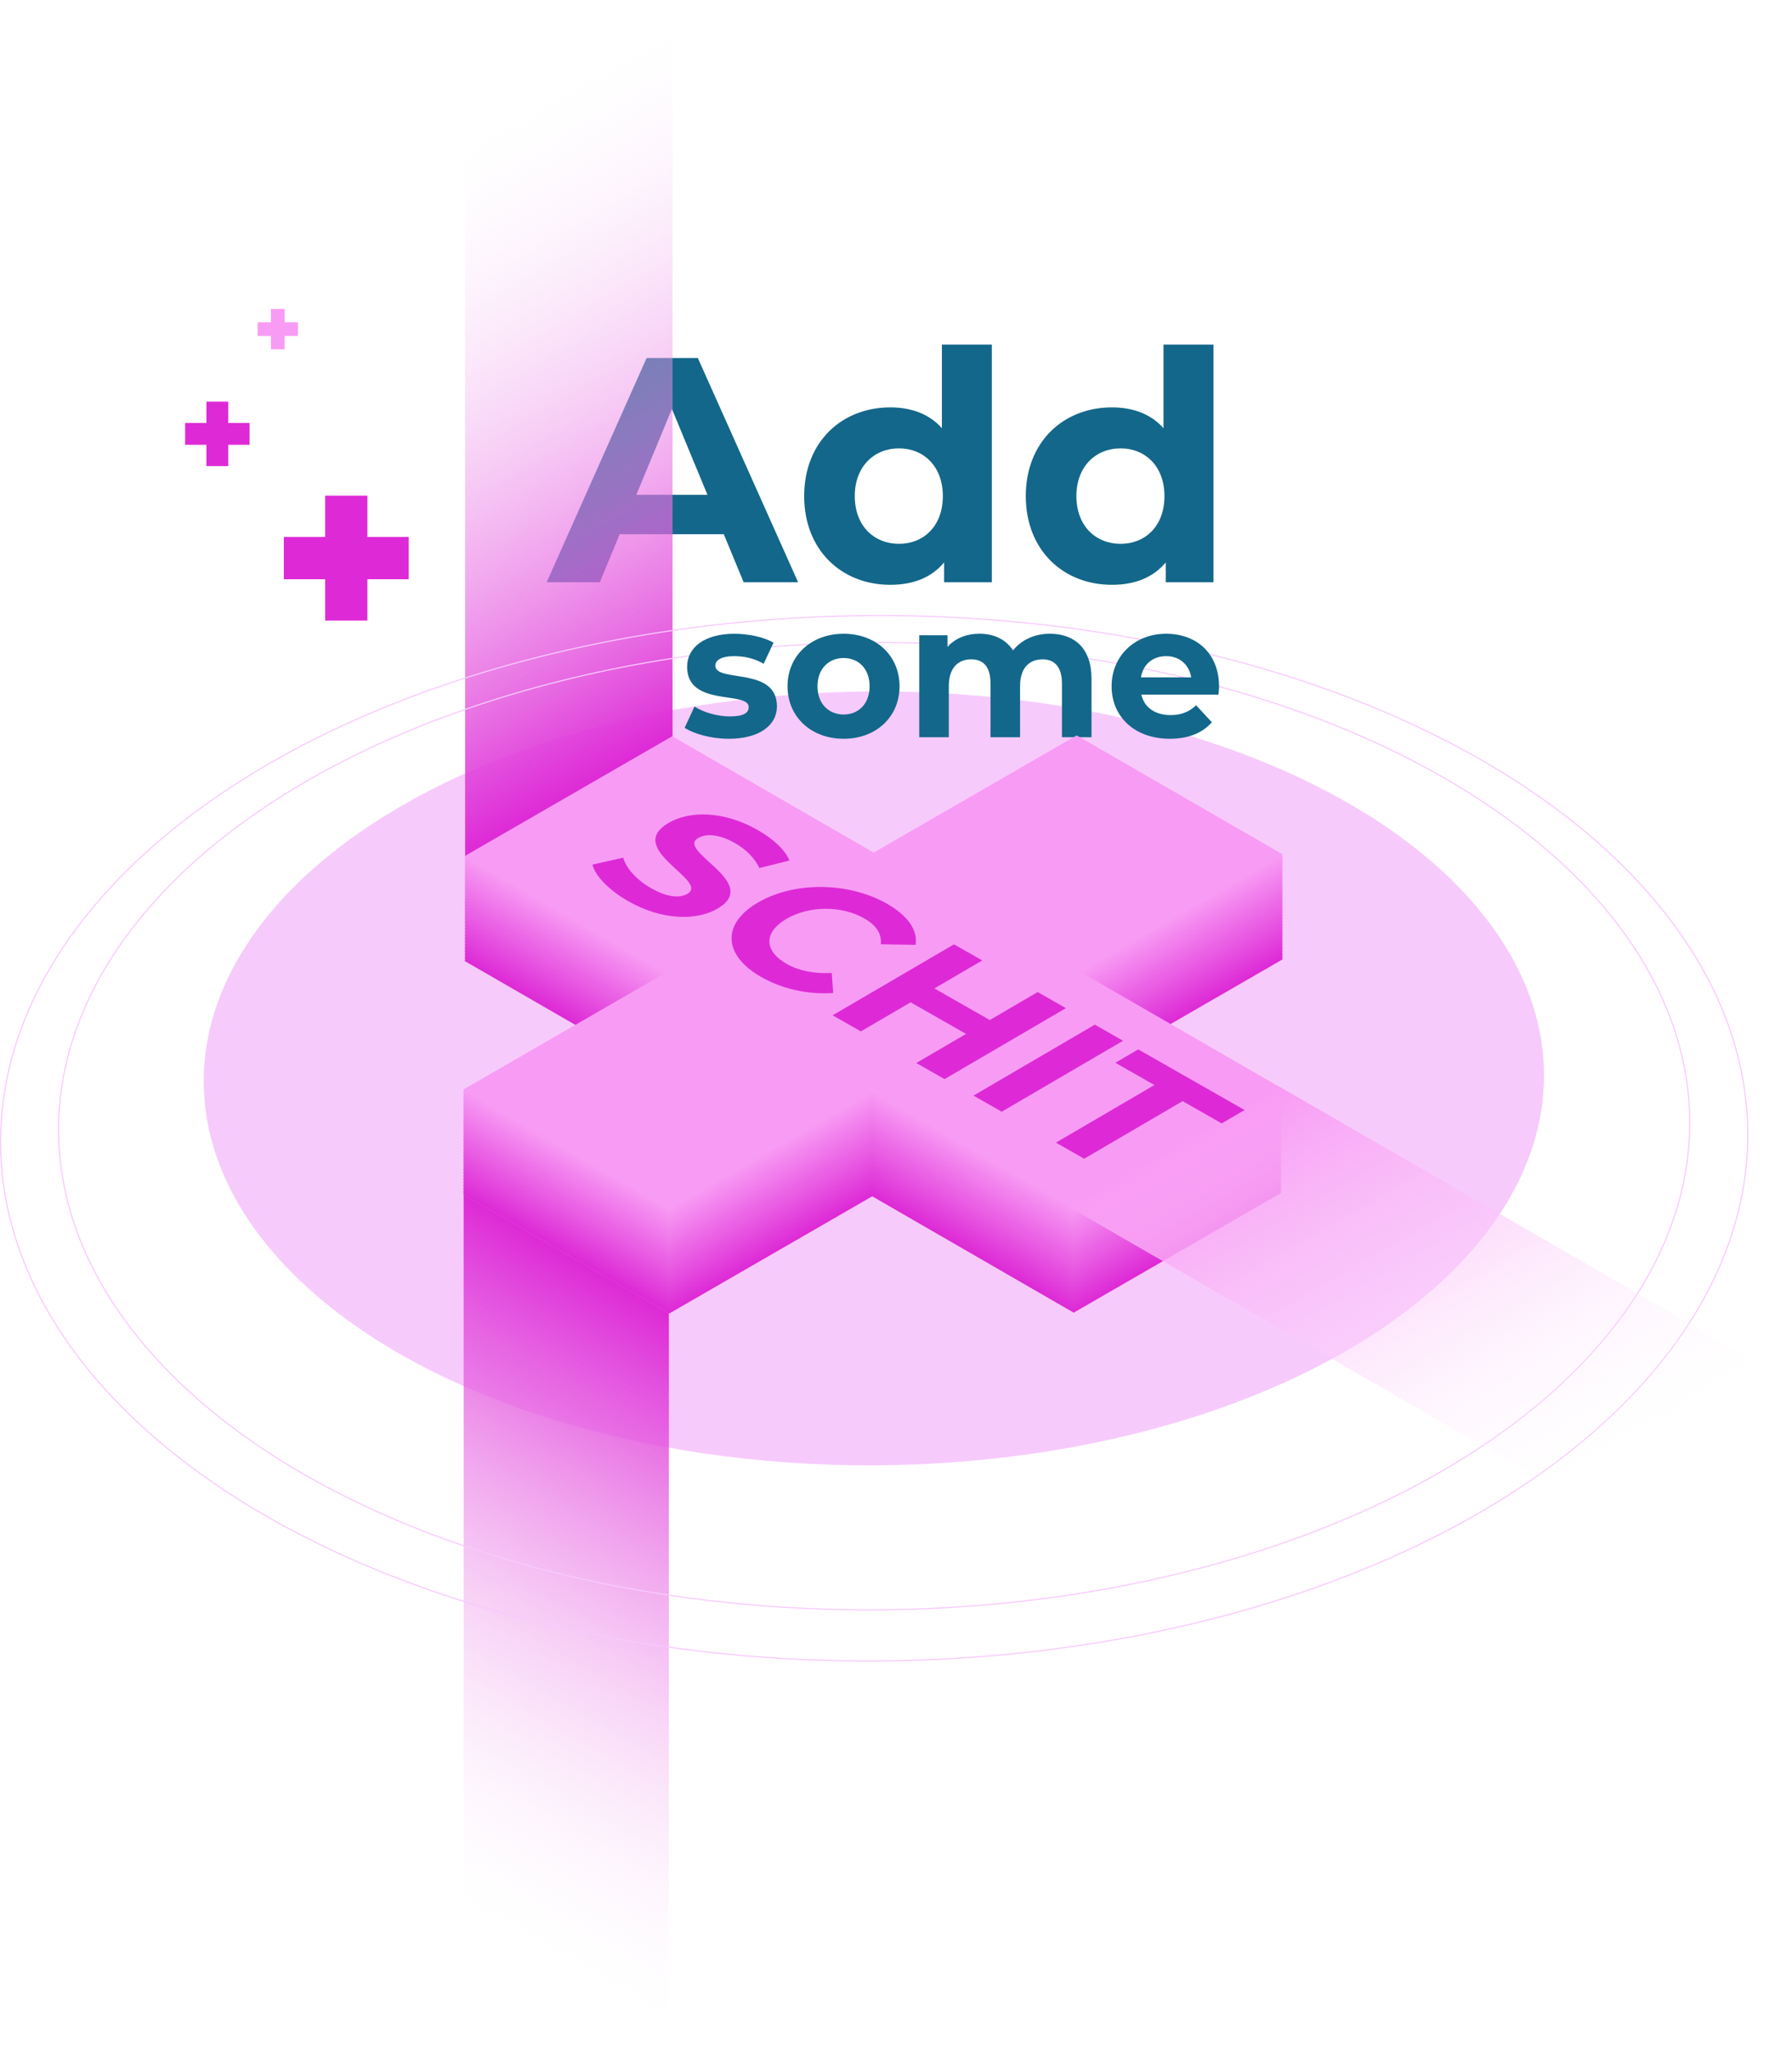 <?xml version="1.0" encoding="UTF-8"?><svg id="Layer_1" xmlns="http://www.w3.org/2000/svg" xmlns:xlink="http://www.w3.org/1999/xlink" viewBox="0 0 1572.89 1800.06"><defs><style>.cls-1{fill:#e64edf;}.cls-2{fill:#df31d8;}.cls-3{fill:#f58df0;}.cls-4{fill:#e756e2;}.cls-5{fill:#e754e1;}.cls-6{fill:url(#linear-gradient-2);}.cls-7{fill:#ed6ee8;}.cls-8{fill:#f07aeb;}.cls-9{fill:#e650e0;}.cls-10{fill:#de2fd7;}.cls-11{fill:#f48bf0;}.cls-12{fill:#df32d8;}.cls-13{fill:#f17fed;}.cls-14{fill:#e23fdc;}.cls-15{fill:#e342dc;}.cls-16{fill:#f280ed;}.cls-17{fill:#e858e2;}.cls-18{fill:#ea60e4;}.cls-19{fill:#f283ee;}.cls-20{fill:#e13bda;}.cls-21{fill:#e037d9;}.cls-22{fill:#f078eb;}.cls-23{fill:#ea61e4;}.cls-24{fill:#e139da;}.cls-25{fill:#e652e1;}.cls-26{fill:#df34d9;}.cls-27{fill:#ed6be7;}.cls-28{fill:#e857e2;}.cls-29{fill:#ed6ce8;}.cls-30{fill:#f7cafc;}.cls-31{fill:#ea5fe4;}.cls-32{fill:#ee72e9;}.cls-33{fill:#f282ed;}.cls-34{fill:#f17cec;}.cls-35{fill:#f795f2;}.cls-36{fill:#ef74ea;}.cls-37{fill:#e23ddb;}.cls-38{fill:#f388ef;}.cls-39{fill:#ec6ae7;}.cls-40{fill:#f797f3;}.cls-41{fill:#e036d9;}.cls-42{fill:#f89af4;}.cls-43{fill:#f48cf0;}.cls-44{fill:#e753e1;}.cls-45{fill:#ec68e7;}.cls-46{fill:#f07bec;}.cls-47{fill:#e447de;}.cls-48{fill:#e64fe0;}.cls-49{fill:#e035d9;}.cls-50{fill:#dd2ad6;}.cls-51{fill:#f386ee;}.cls-52{fill:#ef73e9;}.cls-53{fill:#e240dc;}.cls-54{fill:#f384ee;}.cls-55{fill:#e755e1;}.cls-56{fill:#f17eec;}.cls-57{fill:#f58ef1;}.cls-58{fill:#eb64e6;}.cls-59{fill:#e54cdf;}.cls-60{fill:#e241dc;}.cls-61{fill:#e446dd;}.cls-62{fill:#ec69e7;}.cls-63{fill:#eb66e6;}.cls-64{fill:#e448de;}.cls-65{fill:#e345dd;}.cls-66{fill:#ee6fe8;}.cls-67{fill:#e449de;}.cls-68{fill:#f691f1;}.cls-69{fill:#e95ee4;}.cls-70{fill:#eb63e5;}.cls-71{fill:#ef75ea;}.cls-72{fill:#e859e2;}.cls-73{fill:#ee71e9;}.cls-74{fill:#e13cdb;}.cls-75{fill:#e343dd;}.cls-76{fill:#f899f3;}.cls-77{fill:none;stroke:#f7cafc;stroke-miterlimit:10;}.cls-78{fill:#ec67e6;}.cls-79{fill:#ea62e5;}.cls-80{fill:#f079eb;}.cls-81{fill:#e13ada;}.cls-82{fill:#ef77eb;}.cls-83{fill:#e95de3;}.cls-84{fill:#f58ff1;}.cls-85{fill:#f692f2;}.cls-86{fill:#dd2bd6;}.cls-87{fill:#e95ce3;}.cls-88{fill:#e85ae3;}.cls-89{fill:#df33d8;}.cls-90{fill:#ed6de8;}.cls-91{fill:#e344dd;}.cls-92{fill:#ee70e9;}.cls-93{fill:#e54bdf;}.cls-94{fill:#eb65e6;}.cls-95{fill:#f693f2;}.cls-96{fill:#f281ed;}.cls-97{fill:#f48af0;}.cls-98{fill:#de30d8;}.cls-99{fill:url(#linear-gradient-3);}.cls-100{fill:#f694f2;}.cls-101{fill:url(#linear-gradient);}.cls-102{fill:#de2ed7;}.cls-103{fill:#f590f1;}.cls-104{fill:#f798f3;}.cls-105{fill:#f796f3;}.cls-106{fill:#dd2cd7;}.cls-107{fill:#ef76ea;}.cls-108{fill:#f17dec;}.cls-109{fill:#f387ef;}.cls-110{fill:#de2dd7;}.cls-111{fill:#e651e0;}.cls-112{fill:#e54ddf;}.cls-113{fill:#f89bf4;}.cls-114{fill:#13678a;}.cls-115{fill:#e038da;}.cls-116{fill:#e95be3;}.cls-117{fill:#e23edb;}.cls-118{fill:#f489ef;}.cls-119{fill:#f385ee;}.cls-120{fill:#e54ade;}</style><linearGradient id="linear-gradient" x1="405.78" y1="-217.58" x2="405.78" y2="343.1" gradientTransform="translate(147.87 506.2) rotate(-30) skewX(-30)" gradientUnits="userSpaceOnUse"><stop offset="0" stop-color="#fff" stop-opacity="0"/><stop offset="1" stop-color="#dd2ad6"/></linearGradient><linearGradient id="linear-gradient-2" x1="390.78" y1="1983.03" x2="390.78" y2="1422.18" gradientTransform="translate(158.59 -737.12) rotate(30) skewX(30)" xlink:href="#linear-gradient"/><linearGradient id="linear-gradient-3" x1="978.05" y1="1322.28" x2="978.05" y2="873.09" gradientTransform="translate(-688.3 992.09) rotate(-30) skewX(30)" gradientUnits="userSpaceOnUse"><stop offset="0" stop-color="#fff" stop-opacity="0"/><stop offset="1" stop-color="#f89bf4"/></linearGradient></defs><ellipse class="cls-30" cx="767.02" cy="946.44" rx="588.21" ry="339.58" transform="translate(-5.94 4.84) rotate(-.36)"/><g><path class="cls-114" d="M635.29,468.83h-91.36l-17.43,42.16h-46.66l87.7-196.77h44.98l87.98,196.77h-47.79l-17.43-42.16Zm-14.34-34.58l-31.2-75.34-31.2,75.34h62.4Z"/><path class="cls-114" d="M870.57,302.42v208.58h-41.88v-17.43c-10.96,13.21-26.99,19.68-47.22,19.68-42.73,0-75.62-30.36-75.62-77.86s32.89-77.86,75.62-77.86c18.55,0,34.29,5.9,45.26,18.27v-73.37h43.85Zm-43.01,132.96c0-26.14-16.87-41.88-38.51-41.88s-38.79,15.74-38.79,41.88,16.87,41.88,38.79,41.88,38.51-15.74,38.51-41.88Z"/><path class="cls-114" d="M1065.09,302.42v208.58h-41.88v-17.43c-10.96,13.21-26.99,19.68-47.22,19.68-42.73,0-75.62-30.36-75.62-77.86s32.89-77.86,75.62-77.86c18.55,0,34.29,5.9,45.26,18.27v-73.37h43.85Zm-43.01,132.96c0-26.14-16.87-41.88-38.51-41.88s-38.79,15.74-38.79,41.88,16.87,41.88,38.79,41.88,38.51-15.74,38.51-41.88Z"/></g><polygon class="cls-101" points="590.32 646.93 408.25 751.57 408.25 104.64 590.32 0 590.32 646.93"/><polygon class="cls-6" points="587.07 1800.06 406.95 1696.07 406.95 1048.46 587.07 1152.45 587.07 1800.06"/><ellipse class="cls-77" cx="767.28" cy="998.97" rx="766.79" ry="458.73" transform="translate(-6.27 4.85) rotate(-.36)"/><ellipse class="cls-77" cx="767.28" cy="988.37" rx="715.87" ry="424.47" transform="translate(-6.2 4.85) rotate(-.36)"/><g><path class="cls-114" d="M600.93,638.72l8.65-18.63c7.98,5.16,20.13,8.65,31.11,8.65,11.98,0,16.47-3.16,16.47-8.15,0-14.64-54.06,.33-54.06-35.43,0-16.97,15.3-28.94,41.42-28.94,12.31,0,25.95,2.83,34.43,7.82l-8.65,18.46c-8.82-4.99-17.63-6.65-25.78-6.65-11.64,0-16.64,3.66-16.64,8.32,0,15.3,54.06,.5,54.06,35.76,0,16.63-15.47,28.44-42.25,28.44-15.14,0-30.44-4.16-38.76-9.65Z"/><path class="cls-114" d="M691.24,602.29c0-26.95,20.79-46.08,49.24-46.08s49.07,19.13,49.07,46.08-20.63,46.08-49.07,46.08-49.24-19.13-49.24-46.08Zm72.03,0c0-15.47-9.81-24.79-22.79-24.79s-22.96,9.32-22.96,24.79,9.98,24.79,22.96,24.79,22.79-9.32,22.79-24.79Z"/><path class="cls-114" d="M958.05,595.8v51.23h-25.95v-47.24c0-14.47-6.49-21.13-16.97-21.13-11.64,0-19.79,7.48-19.79,23.45v44.91h-25.95v-47.24c0-14.47-6.15-21.13-16.97-21.13-11.48,0-19.63,7.48-19.63,23.45v44.91h-25.95v-89.49h24.79v10.31c6.65-7.65,16.63-11.64,28.11-11.64,12.47,0,23.12,4.82,29.44,14.64,7.15-9.15,18.8-14.64,32.27-14.64,21.29,0,36.6,12.31,36.6,39.59Z"/><path class="cls-114" d="M1069.49,609.61h-67.7c2.49,11.15,11.98,17.97,25.62,17.97,9.48,0,16.3-2.83,22.46-8.65l13.81,14.97c-8.32,9.48-20.79,14.47-36.93,14.47-30.94,0-51.07-19.46-51.07-46.08s20.46-46.08,47.74-46.08,46.58,17.63,46.58,46.41c0,2-.33,4.82-.5,6.99Zm-68.04-15.14h44.08c-1.83-11.31-10.31-18.63-21.96-18.63s-20.29,7.15-22.12,18.63Z"/></g><g><polygon class="cls-50" points="584.6 945.44 407.74 843.33 590.03 738.09 766.88 840.19 945.03 737.34 1125.99 841.82 947.85 944.68 1124.7 1046.78 942.42 1152.03 765.56 1049.92 587.42 1152.77 406.45 1048.29 584.6 945.44"/><polygon class="cls-86" points="584.6 944.63 407.74 842.52 590.03 737.28 766.88 839.39 945.03 736.54 1125.99 841.02 947.85 943.87 1124.7 1045.98 942.42 1151.22 765.56 1049.11 587.42 1151.96 406.45 1047.48 584.6 944.63"/><polygon class="cls-106" points="584.6 943.82 407.74 841.72 590.03 736.47 766.88 838.58 945.03 735.73 1125.99 840.21 947.85 943.06 1124.7 1045.17 942.42 1150.41 765.56 1048.31 587.42 1151.16 406.45 1046.68 584.6 943.82"/><polygon class="cls-110" points="584.6 943.02 407.74 840.91 590.03 735.67 766.88 837.77 945.03 734.92 1125.99 839.4 947.85 942.26 1124.7 1044.36 942.42 1149.61 765.56 1047.5 587.42 1150.35 406.45 1045.87 584.6 943.02"/><polygon class="cls-102" points="584.6 942.21 407.74 840.1 590.03 734.86 766.88 836.97 945.03 734.12 1125.99 838.6 947.85 941.45 1124.7 1043.56 942.42 1148.8 765.56 1046.69 587.42 1149.54 406.45 1045.06 584.6 942.21"/><polygon class="cls-10" points="584.6 941.4 407.74 839.3 590.03 734.05 766.88 836.16 945.03 733.31 1125.99 837.79 947.85 940.64 1124.7 1042.75 942.42 1147.99 765.56 1045.89 587.42 1148.74 406.45 1044.26 584.6 941.4"/><polygon class="cls-98" points="584.6 940.6 407.74 838.49 590.03 733.25 766.88 835.36 945.03 732.5 1125.99 836.99 947.85 939.84 1124.7 1041.94 942.42 1147.19 765.56 1045.08 587.42 1147.93 406.45 1043.45 584.6 940.6"/><polygon class="cls-2" points="584.6 939.79 407.74 837.69 590.03 732.44 766.88 834.55 945.03 731.7 1125.99 836.18 947.85 939.03 1124.7 1041.14 942.42 1146.38 765.56 1044.27 587.42 1147.13 406.45 1042.64 584.6 939.79"/><polygon class="cls-12" points="584.6 938.99 407.74 836.88 590.03 731.64 766.88 833.74 945.03 730.89 1125.99 835.37 947.85 938.22 1124.7 1040.33 942.42 1145.57 765.56 1043.47 587.42 1146.32 406.45 1041.84 584.6 938.99"/><polygon class="cls-89" points="584.6 938.18 407.74 836.07 590.03 730.83 766.88 832.94 945.03 730.08 1125.99 834.57 947.85 937.42 1124.7 1039.52 942.42 1144.77 765.56 1042.66 587.42 1145.51 406.45 1041.03 584.6 938.18"/><polygon class="cls-26" points="584.6 937.37 407.74 835.27 590.03 730.02 766.88 832.13 945.03 729.28 1125.99 833.76 947.85 936.61 1124.7 1038.72 942.42 1143.96 765.56 1041.85 587.42 1144.71 406.45 1040.22 584.6 937.37"/><polygon class="cls-49" points="584.6 936.57 407.74 834.46 590.03 729.22 766.88 831.32 945.03 728.47 1125.99 832.95 947.85 935.8 1124.7 1037.91 942.42 1143.15 765.56 1041.05 587.42 1143.9 406.45 1039.42 584.6 936.57"/><polygon class="cls-41" points="584.6 935.76 407.74 833.65 590.03 728.41 766.88 830.52 945.03 727.67 1125.99 832.15 947.85 935 1124.7 1037.11 942.42 1142.35 765.56 1040.24 587.42 1143.09 406.45 1038.61 584.6 935.76"/><polygon class="cls-21" points="584.6 934.95 407.74 832.85 590.03 727.6 766.88 829.71 945.03 726.86 1125.99 831.34 947.85 934.19 1124.7 1036.3 942.42 1141.54 765.56 1039.44 587.42 1142.29 406.45 1037.81 584.6 934.95"/><polygon class="cls-115" points="584.6 934.15 407.74 832.04 590.03 726.8 766.88 828.9 945.03 726.05 1125.99 830.53 947.85 933.39 1124.7 1035.49 942.42 1140.74 765.56 1038.63 587.42 1141.48 406.45 1037 584.6 934.15"/><polygon class="cls-24" points="584.6 933.34 407.74 831.23 590.03 725.99 766.88 828.1 945.03 725.25 1125.99 829.73 947.85 932.58 1124.7 1034.69 942.42 1139.93 765.56 1037.82 587.42 1140.67 406.45 1036.19 584.6 933.34"/><polygon class="cls-81" points="584.6 932.53 407.74 830.43 590.03 725.18 766.88 827.29 945.03 724.44 1125.99 828.92 947.85 931.77 1124.7 1033.88 942.42 1139.12 765.56 1037.02 587.42 1139.87 406.45 1035.39 584.6 932.53"/><polygon class="cls-20" points="584.6 931.73 407.74 829.62 590.03 724.38 766.88 826.48 945.03 723.63 1125.99 828.11 947.85 930.97 1124.7 1033.07 942.42 1138.32 765.56 1036.21 587.42 1139.06 406.45 1034.58 584.6 931.73"/><polygon class="cls-74" points="584.6 930.92 407.74 828.81 590.03 723.57 766.88 825.68 945.03 722.83 1125.99 827.31 947.85 930.16 1124.7 1032.27 942.42 1137.51 765.56 1035.4 587.42 1138.25 406.45 1033.77 584.6 930.92"/><polygon class="cls-37" points="584.6 930.12 407.74 828.01 590.03 722.77 766.88 824.87 945.03 722.02 1125.99 826.5 947.85 929.35 1124.7 1031.46 942.42 1136.7 765.56 1034.6 587.42 1137.45 406.45 1032.97 584.6 930.12"/><polygon class="cls-117" points="584.6 929.31 407.74 827.2 590.03 721.96 766.88 824.07 945.03 721.21 1125.99 825.7 947.85 928.55 1124.7 1030.65 942.42 1135.9 765.56 1033.79 587.42 1136.64 406.45 1032.16 584.6 929.31"/><polygon class="cls-14" points="584.6 928.5 407.74 826.4 590.03 721.15 766.88 823.26 945.03 720.41 1125.99 824.89 947.85 927.74 1124.7 1029.85 942.42 1135.09 765.56 1032.98 587.42 1135.84 406.45 1031.35 584.6 928.5"/><polygon class="cls-53" points="584.6 927.7 407.74 825.59 590.03 720.35 766.88 822.45 945.03 719.6 1125.99 824.08 947.85 926.93 1124.7 1029.04 942.42 1134.28 765.56 1032.18 587.42 1135.03 406.45 1030.55 584.6 927.7"/><polygon class="cls-60" points="584.6 926.89 407.74 824.78 590.03 719.54 766.88 821.65 945.03 718.79 1125.99 823.28 947.85 926.13 1124.7 1028.23 942.42 1133.48 765.56 1031.37 587.42 1134.22 406.45 1029.74 584.6 926.89"/><polygon class="cls-15" points="584.6 926.08 407.74 823.98 590.03 718.73 766.88 820.84 945.03 717.99 1125.99 822.47 947.85 925.32 1124.7 1027.43 942.42 1132.67 765.56 1030.56 587.42 1133.42 406.45 1028.93 584.6 926.08"/><polygon class="cls-75" points="584.6 925.28 407.74 823.17 590.03 717.93 766.88 820.03 945.03 717.18 1125.99 821.66 947.85 924.52 1124.7 1026.62 942.42 1131.87 765.56 1029.76 587.42 1132.61 406.45 1028.13 584.6 925.28"/><polygon class="cls-91" points="584.6 924.47 407.74 822.36 590.03 717.12 766.88 819.23 945.03 716.38 1125.99 820.86 947.85 923.71 1124.7 1025.82 942.42 1131.06 765.56 1028.95 587.42 1131.8 406.45 1027.32 584.6 924.47"/><polygon class="cls-65" points="584.6 923.66 407.74 821.56 590.03 716.31 766.88 818.42 945.03 715.57 1125.99 820.05 947.85 922.9 1124.7 1025.01 942.42 1130.25 765.56 1028.15 587.42 1131 406.45 1026.52 584.6 923.66"/><polygon class="cls-61" points="584.6 922.86 407.74 820.75 590.03 715.51 766.88 817.61 945.03 714.76 1125.99 819.24 947.85 922.1 1124.7 1024.2 942.42 1129.45 765.56 1027.34 587.42 1130.19 406.45 1025.71 584.6 922.86"/><polygon class="cls-47" points="584.6 922.05 407.74 819.94 590.03 714.7 766.88 816.81 945.03 713.96 1125.99 818.44 947.85 921.29 1124.7 1023.4 942.42 1128.64 765.56 1026.53 587.42 1129.38 406.45 1024.9 584.6 922.05"/><polygon class="cls-64" points="584.6 921.25 407.74 819.14 590.03 713.89 766.88 816 945.03 713.15 1125.99 817.63 947.85 920.48 1124.7 1022.59 942.42 1127.83 765.56 1025.73 587.42 1128.58 406.45 1024.1 584.6 921.25"/><polygon class="cls-67" points="584.6 920.44 407.74 818.33 590.03 713.09 766.88 815.2 945.03 712.34 1125.99 816.83 947.85 919.68 1124.7 1021.78 942.42 1127.03 765.56 1024.92 587.42 1127.77 406.45 1023.29 584.6 920.44"/><polygon class="cls-120" points="584.6 919.63 407.74 817.53 590.03 712.28 766.88 814.39 945.03 711.54 1125.99 816.02 947.85 918.87 1124.7 1020.98 942.42 1126.22 765.56 1024.11 587.42 1126.97 406.45 1022.48 584.6 919.63"/><polygon class="cls-93" points="584.6 918.83 407.74 816.72 590.03 711.48 766.88 813.58 945.03 710.73 1125.99 815.21 947.85 918.06 1124.7 1020.17 942.42 1125.41 765.56 1023.31 587.42 1126.16 406.45 1021.68 584.6 918.83"/><polygon class="cls-59" points="584.6 918.02 407.74 815.91 590.03 710.67 766.88 812.78 945.03 709.92 1125.99 814.41 947.85 917.26 1124.7 1019.36 942.42 1124.61 765.56 1022.5 587.42 1125.35 406.45 1020.87 584.6 918.02"/><polygon class="cls-112" points="584.6 917.21 407.74 815.11 590.03 709.86 766.88 811.97 945.03 709.12 1125.99 813.6 947.85 916.45 1124.7 1018.56 942.42 1123.8 765.56 1021.69 587.42 1124.55 406.45 1020.06 584.6 917.21"/><polygon class="cls-1" points="584.6 916.41 407.74 814.3 590.03 709.06 766.88 811.16 945.03 708.31 1125.99 812.79 947.85 915.64 1124.7 1017.75 942.42 1123 765.56 1020.89 587.42 1123.74 406.45 1019.26 584.6 916.41"/><polygon class="cls-48" points="584.6 915.6 407.74 813.49 590.03 708.25 766.88 810.36 945.03 707.51 1125.99 811.99 947.85 914.84 1124.7 1016.95 942.42 1122.19 765.56 1020.08 587.42 1122.93 406.45 1018.45 584.6 915.6"/><polygon class="cls-9" points="584.6 914.79 407.74 812.69 590.03 707.44 766.88 809.55 945.03 706.7 1125.99 811.18 947.85 914.03 1124.7 1016.14 942.42 1121.38 765.56 1019.28 587.42 1122.13 406.45 1017.65 584.6 914.79"/><polygon class="cls-111" points="584.6 913.99 407.74 811.88 590.03 706.64 766.88 808.74 945.03 705.89 1125.99 810.37 947.85 913.23 1124.7 1015.33 942.42 1120.58 765.56 1018.47 587.42 1121.32 406.45 1016.84 584.6 913.99"/><polygon class="cls-25" points="584.6 913.18 407.74 811.07 590.03 705.83 766.88 807.94 945.03 705.09 1125.99 809.57 947.85 912.42 1124.7 1014.53 942.42 1119.77 765.56 1017.66 587.42 1120.51 406.45 1016.03 584.6 913.18"/><polygon class="cls-44" points="584.6 912.37 407.74 810.27 590.03 705.02 766.88 807.13 945.03 704.28 1125.99 808.76 947.85 911.61 1124.7 1013.72 942.42 1118.96 765.56 1016.86 587.42 1119.71 406.45 1015.23 584.6 912.37"/><polygon class="cls-5" points="584.6 911.57 407.74 809.46 590.03 704.22 766.88 806.32 945.03 703.47 1125.99 807.95 947.85 910.81 1124.7 1012.91 942.42 1118.16 765.56 1016.05 587.42 1118.9 406.45 1014.42 584.6 911.57"/><polygon class="cls-55" points="584.6 910.76 407.74 808.65 590.03 703.41 766.88 805.52 945.03 702.67 1125.99 807.15 947.85 910 1124.7 1012.11 942.42 1117.35 765.56 1015.24 587.42 1118.09 406.45 1013.61 584.6 910.76"/><polygon class="cls-4" points="584.6 909.96 407.74 807.85 590.03 702.61 766.88 804.71 945.03 701.86 1125.99 806.34 947.85 909.19 1124.7 1011.3 942.42 1116.54 765.56 1014.44 587.42 1117.29 406.45 1012.81 584.6 909.96"/><polygon class="cls-28" points="584.6 909.15 407.74 807.04 590.03 701.8 766.88 803.91 945.03 701.05 1125.99 805.54 947.85 908.39 1124.7 1010.49 942.42 1115.74 765.56 1013.63 587.42 1116.48 406.45 1012 584.6 909.15"/><polygon class="cls-17" points="584.6 908.34 407.74 806.24 590.03 700.99 766.88 803.1 945.03 700.25 1125.99 804.73 947.85 907.58 1124.7 1009.69 942.42 1114.93 765.56 1012.82 587.42 1115.68 406.45 1011.19 584.6 908.34"/><polygon class="cls-72" points="584.6 907.54 407.74 805.43 590.03 700.19 766.88 802.29 945.03 699.44 1125.99 803.92 947.85 906.77 1124.7 1008.88 942.42 1114.12 765.56 1012.02 587.42 1114.87 406.45 1010.39 584.6 907.54"/><polygon class="cls-88" points="584.6 906.73 407.74 804.62 590.03 699.38 766.88 801.49 945.03 698.64 1125.99 803.12 947.85 905.97 1124.7 1008.07 942.42 1113.32 765.56 1011.21 587.42 1114.06 406.45 1009.58 584.6 906.73"/><polygon class="cls-116" points="584.6 905.92 407.74 803.82 590.03 698.57 766.88 800.68 945.03 697.83 1125.99 802.31 947.85 905.16 1124.7 1007.27 942.42 1112.51 765.56 1010.41 587.42 1113.26 406.45 1008.78 584.6 905.92"/><polygon class="cls-87" points="584.6 905.12 407.74 803.01 590.03 697.77 766.88 799.87 945.03 697.02 1125.99 801.5 947.85 904.36 1124.7 1006.46 942.42 1111.71 765.56 1009.6 587.42 1112.45 406.45 1007.97 584.6 905.12"/><polygon class="cls-83" points="584.6 904.31 407.74 802.2 590.03 696.96 766.88 799.07 945.03 696.22 1125.99 800.7 947.85 903.55 1124.7 1005.66 942.42 1110.9 765.56 1008.79 587.42 1111.64 406.45 1007.16 584.6 904.31"/><polygon class="cls-69" points="584.6 903.5 407.74 801.4 590.03 696.15 766.88 798.26 945.03 695.41 1125.99 799.89 947.85 902.74 1124.7 1004.85 942.42 1110.09 765.56 1007.99 587.42 1110.84 406.45 1006.36 584.6 903.5"/><polygon class="cls-31" points="584.6 902.7 407.74 800.59 590.03 695.35 766.88 797.45 945.03 694.6 1125.99 799.08 947.85 901.94 1124.7 1004.04 942.42 1109.29 765.56 1007.18 587.42 1110.03 406.45 1005.55 584.6 902.7"/><polygon class="cls-18" points="584.6 901.89 407.74 799.78 590.03 694.54 766.88 796.65 945.03 693.8 1125.99 798.28 947.85 901.13 1124.7 1003.24 942.42 1108.48 765.56 1006.37 587.42 1109.22 406.45 1004.74 584.6 901.89"/><polygon class="cls-23" points="584.6 901.09 407.74 798.98 590.03 693.73 766.88 795.84 945.03 692.99 1125.99 797.47 947.85 900.32 1124.7 1002.43 942.42 1107.67 765.56 1005.57 587.42 1108.42 406.45 1003.94 584.6 901.09"/><polygon class="cls-79" points="584.6 900.28 407.74 798.17 590.03 692.93 766.88 795.04 945.03 692.18 1125.99 796.67 947.85 899.52 1124.7 1001.62 942.42 1106.87 765.56 1004.76 587.42 1107.61 406.45 1003.13 584.6 900.28"/><polygon class="cls-79" points="584.6 899.47 407.74 797.37 590.03 692.12 766.88 794.23 945.03 691.38 1125.99 795.86 947.85 898.71 1124.7 1000.82 942.42 1106.06 765.56 1003.95 587.42 1106.81 406.45 1002.32 584.6 899.47"/><polygon class="cls-70" points="584.6 898.67 407.74 796.56 590.03 691.32 766.88 793.42 945.03 690.57 1125.99 795.05 947.85 897.9 1124.7 1000.01 942.42 1105.25 765.56 1003.15 587.42 1106 406.45 1001.52 584.6 898.67"/><polygon class="cls-58" points="584.6 897.86 407.74 795.75 590.03 690.51 766.88 792.62 945.03 689.76 1125.99 794.25 947.85 897.1 1124.7 999.2 942.42 1104.45 765.56 1002.34 587.42 1105.19 406.45 1000.71 584.6 897.86"/><polygon class="cls-94" points="584.6 897.05 407.74 794.95 590.03 689.7 766.88 791.81 945.03 688.96 1125.99 793.44 947.85 896.29 1124.7 998.4 942.42 1103.64 765.56 1001.53 587.42 1104.39 406.45 999.9 584.6 897.05"/><polygon class="cls-63" points="584.6 896.25 407.74 794.14 590.03 688.9 766.88 791 945.03 688.15 1125.99 792.63 947.85 895.48 1124.7 997.59 942.42 1102.84 765.56 1000.73 587.42 1103.58 406.45 999.1 584.6 896.25"/><polygon class="cls-78" points="584.6 895.44 407.74 793.33 590.03 688.09 766.88 790.2 945.03 687.35 1125.99 791.83 947.85 894.68 1124.7 996.79 942.42 1102.03 765.56 999.92 587.42 1102.77 406.45 998.29 584.6 895.44"/><polygon class="cls-45" points="584.6 894.63 407.74 792.53 590.03 687.28 766.88 789.39 945.03 686.54 1125.99 791.02 947.85 893.87 1124.7 995.98 942.42 1101.22 765.56 999.12 587.42 1101.97 406.45 997.49 584.6 894.63"/><polygon class="cls-62" points="584.6 893.83 407.74 791.72 590.03 686.48 766.88 788.58 945.03 685.73 1125.99 790.21 947.85 893.07 1124.7 995.17 942.42 1100.42 765.56 998.31 587.42 1101.16 406.45 996.68 584.6 893.83"/><polygon class="cls-39" points="584.6 893.02 407.74 790.91 590.03 685.67 766.88 787.78 945.03 684.93 1125.99 789.41 947.85 892.26 1124.7 994.37 942.42 1099.61 765.56 997.5 587.42 1100.35 406.45 995.87 584.6 893.02"/><polygon class="cls-27" points="584.6 892.21 407.74 790.11 590.03 684.86 766.88 786.97 945.03 684.12 1125.99 788.6 947.85 891.45 1124.7 993.56 942.42 1098.8 765.56 996.7 587.42 1099.55 406.45 995.07 584.6 892.21"/><polygon class="cls-29" points="584.6 891.41 407.74 789.3 590.03 684.06 766.88 786.17 945.03 683.31 1125.99 787.8 947.85 890.65 1124.7 992.75 942.42 1098 765.56 995.89 587.42 1098.74 406.45 994.26 584.6 891.41"/><polygon class="cls-90" points="584.6 890.6 407.74 788.5 590.03 683.25 766.88 785.36 945.03 682.51 1125.99 786.99 947.85 889.84 1124.7 991.95 942.42 1097.19 765.56 995.08 587.42 1097.93 406.45 993.45 584.6 890.6"/><polygon class="cls-7" points="584.6 889.8 407.74 787.69 590.03 682.45 766.88 784.55 945.03 681.7 1125.99 786.18 947.85 889.03 1124.7 991.14 942.42 1096.38 765.56 994.28 587.42 1097.13 406.45 992.65 584.6 889.8"/><polygon class="cls-66" points="584.6 888.99 407.74 786.88 590.03 681.64 766.88 783.75 945.03 680.89 1125.99 785.38 947.85 888.23 1124.7 990.33 942.42 1095.58 765.56 993.47 587.42 1096.32 406.45 991.84 584.6 888.99"/><polygon class="cls-92" points="584.6 888.18 407.74 786.08 590.03 680.83 766.88 782.94 945.03 680.09 1125.99 784.57 947.85 887.42 1124.7 989.53 942.42 1094.77 765.56 992.66 587.42 1095.52 406.45 991.03 584.6 888.18"/><polygon class="cls-73" points="584.6 887.38 407.74 785.27 590.03 680.03 766.88 782.13 945.03 679.28 1125.99 783.76 947.85 886.61 1124.7 988.72 942.42 1093.96 765.56 991.86 587.42 1094.71 406.45 990.23 584.6 887.38"/><polygon class="cls-32" points="584.6 886.57 407.74 784.46 590.03 679.22 766.88 781.33 945.03 678.48 1125.99 782.96 947.85 885.81 1124.7 987.92 942.42 1093.16 765.56 991.05 587.42 1093.9 406.45 989.42 584.6 886.57"/><polygon class="cls-52" points="584.6 885.76 407.74 783.66 590.03 678.41 766.88 780.52 945.03 677.67 1125.99 782.15 947.85 885 1124.7 987.11 942.42 1092.35 765.56 990.25 587.42 1093.1 406.45 988.62 584.6 885.76"/><polygon class="cls-36" points="584.6 884.96 407.74 782.85 590.03 677.61 766.88 779.71 945.03 676.86 1125.99 781.34 947.85 884.2 1124.7 986.3 942.42 1091.55 765.56 989.44 587.42 1092.29 406.45 987.81 584.6 884.96"/><polygon class="cls-71" points="584.6 884.15 407.74 782.04 590.03 676.8 766.88 778.91 945.03 676.06 1125.99 780.54 947.85 883.39 1124.7 985.5 942.42 1090.74 765.56 988.63 587.42 1091.48 406.45 987 584.6 884.15"/><polygon class="cls-107" points="584.6 883.34 407.74 781.24 590.03 675.99 766.88 778.1 945.03 675.25 1125.99 779.73 947.85 882.58 1124.7 984.69 942.42 1089.93 765.56 987.83 587.42 1090.68 406.45 986.2 584.6 883.34"/><polygon class="cls-82" points="584.6 882.54 407.74 780.43 590.03 675.19 766.88 777.29 945.03 674.44 1125.99 778.92 947.85 881.78 1124.7 983.88 942.42 1089.13 765.56 987.02 587.42 1089.87 406.45 985.39 584.6 882.54"/><polygon class="cls-22" points="584.6 881.73 407.74 779.62 590.03 674.38 766.88 776.49 945.03 673.64 1125.99 778.12 947.85 880.97 1124.7 983.08 942.42 1088.32 765.56 986.21 587.42 1089.06 406.45 984.58 584.6 881.73"/><polygon class="cls-80" points="584.6 880.93 407.74 778.82 590.03 673.57 766.88 775.68 945.03 672.83 1125.99 777.31 947.85 880.16 1124.7 982.27 942.42 1087.51 765.56 985.41 587.42 1088.26 406.45 983.78 584.6 880.93"/><polygon class="cls-8" points="584.6 880.12 407.74 778.01 590.03 672.77 766.88 774.88 945.03 672.02 1125.99 776.51 947.85 879.36 1124.7 981.46 942.42 1086.71 765.56 984.6 587.42 1087.45 406.45 982.97 584.6 880.12"/><polygon class="cls-46" points="584.6 879.31 407.74 777.21 590.03 671.96 766.88 774.07 945.03 671.22 1125.99 775.7 947.85 878.55 1124.7 980.66 942.42 1085.9 765.56 983.79 587.42 1086.65 406.45 982.16 584.6 879.31"/><polygon class="cls-34" points="584.6 878.51 407.74 776.4 590.03 671.16 766.88 773.26 945.03 670.41 1125.99 774.89 947.85 877.74 1124.7 979.85 942.42 1085.09 765.56 982.99 587.42 1085.84 406.45 981.36 584.6 878.51"/><polygon class="cls-108" points="584.6 877.7 407.74 775.59 590.03 670.35 766.88 772.46 945.03 669.6 1125.99 774.09 947.85 876.94 1124.7 979.04 942.42 1084.29 765.56 982.18 587.42 1085.03 406.45 980.55 584.6 877.7"/><polygon class="cls-56" points="584.6 876.89 407.74 774.79 590.03 669.54 766.88 771.65 945.03 668.8 1125.99 773.28 947.85 876.13 1124.7 978.24 942.42 1083.48 765.56 981.37 587.42 1084.23 406.45 979.74 584.6 876.89"/><polygon class="cls-13" points="584.6 876.09 407.74 773.98 590.03 668.74 766.88 770.84 945.03 667.99 1125.99 772.47 947.85 875.33 1124.7 977.43 942.42 1082.68 765.56 980.57 587.42 1083.42 406.45 978.94 584.6 876.09"/><polygon class="cls-16" points="584.6 875.28 407.74 773.17 590.03 667.93 766.88 770.04 945.03 667.19 1125.99 771.67 947.85 874.52 1124.7 976.63 942.42 1081.87 765.56 979.76 587.42 1082.61 406.45 978.13 584.6 875.28"/><polygon class="cls-96" points="584.6 874.47 407.74 772.37 590.03 667.12 766.88 769.23 945.03 666.38 1125.99 770.86 947.85 873.71 1124.7 975.82 942.42 1081.06 765.56 978.96 587.42 1081.81 406.45 977.33 584.6 874.47"/><polygon class="cls-33" points="584.6 873.67 407.74 771.56 590.03 666.32 766.88 768.42 945.03 665.57 1125.99 770.05 947.85 872.91 1124.7 975.01 942.42 1080.26 765.56 978.15 587.42 1081 406.45 976.52 584.6 873.67"/><polygon class="cls-19" points="584.6 872.86 407.74 770.75 590.03 665.51 766.88 767.62 945.03 664.77 1125.99 769.25 947.85 872.1 1124.7 974.21 942.42 1079.45 765.56 977.34 587.42 1080.19 406.45 975.71 584.6 872.86"/><polygon class="cls-54" points="584.6 872.05 407.74 769.95 590.03 664.7 766.88 766.81 945.03 663.96 1125.99 768.44 947.85 871.29 1124.7 973.4 942.42 1078.64 765.56 976.54 587.42 1079.39 406.45 974.91 584.6 872.05"/><polygon class="cls-119" points="584.6 871.25 407.74 769.14 590.03 663.9 766.88 766.01 945.03 663.15 1125.99 767.64 947.85 870.49 1124.7 972.59 942.42 1077.84 765.56 975.73 587.42 1078.58 406.45 974.1 584.6 871.25"/><polygon class="cls-51" points="584.6 870.44 407.74 768.34 590.03 663.09 766.88 765.2 945.03 662.35 1125.99 766.83 947.85 869.68 1124.7 971.79 942.42 1077.03 765.56 974.92 587.42 1077.78 406.45 973.29 584.6 870.44"/><polygon class="cls-109" points="584.6 869.64 407.74 767.53 590.03 662.29 766.88 764.39 945.03 661.54 1125.99 766.02 947.85 868.87 1124.7 970.98 942.42 1076.22 765.56 974.12 587.42 1076.97 406.45 972.49 584.6 869.64"/><polygon class="cls-38" points="584.6 868.83 407.74 766.72 590.03 661.48 766.88 763.59 945.03 660.73 1125.99 765.22 947.85 868.07 1124.7 970.17 942.42 1075.42 765.56 973.31 587.42 1076.16 406.45 971.68 584.6 868.83"/><polygon class="cls-118" points="584.6 868.02 407.74 765.92 590.03 660.67 766.88 762.78 945.03 659.93 1125.99 764.41 947.85 867.26 1124.7 969.37 942.42 1074.61 765.56 972.5 587.42 1075.36 406.45 970.87 584.6 868.02"/><polygon class="cls-97" points="584.6 867.22 407.74 765.11 590.03 659.87 766.88 761.97 945.03 659.12 1125.99 763.6 947.85 866.45 1124.7 968.56 942.42 1073.8 765.56 971.7 587.42 1074.55 406.45 970.07 584.6 867.22"/><polygon class="cls-11" points="584.6 866.41 407.74 764.3 590.03 659.06 766.88 761.17 945.03 658.32 1125.99 762.8 947.85 865.65 1124.7 967.76 942.42 1073 765.56 970.89 587.42 1073.74 406.45 969.26 584.6 866.41"/><polygon class="cls-43" points="584.6 865.6 407.74 763.5 590.03 658.25 766.88 760.36 945.03 657.51 1125.99 761.99 947.85 864.84 1124.7 966.95 942.42 1072.19 765.56 970.09 587.42 1072.94 406.45 968.46 584.6 865.6"/><polygon class="cls-3" points="584.6 864.8 407.74 762.69 590.03 657.45 766.88 759.55 945.03 656.7 1125.99 761.18 947.85 864.04 1124.7 966.14 942.42 1071.39 765.56 969.28 587.42 1072.13 406.45 967.65 584.6 864.8"/><polygon class="cls-57" points="584.6 863.99 407.74 761.88 590.03 656.64 766.88 758.75 945.03 655.9 1125.99 760.38 947.85 863.23 1124.7 965.34 942.42 1070.58 765.56 968.47 587.42 1071.32 406.45 966.84 584.6 863.99"/><polygon class="cls-84" points="584.6 863.18 407.74 761.08 590.03 655.83 766.88 757.94 945.03 655.09 1125.99 759.57 947.85 862.42 1124.7 964.53 942.42 1069.77 765.56 967.67 587.42 1070.52 406.45 966.04 584.6 863.18"/><polygon class="cls-103" points="584.6 862.38 407.74 760.27 590.03 655.03 766.88 757.13 945.03 654.28 1125.99 758.76 947.85 861.62 1124.7 963.72 942.42 1068.97 765.56 966.86 587.42 1069.71 406.45 965.23 584.6 862.38"/><polygon class="cls-68" points="584.6 861.57 407.74 759.46 590.03 654.22 766.88 756.33 945.03 653.48 1125.99 757.96 947.85 860.81 1124.7 962.92 942.42 1068.16 765.56 966.05 587.42 1068.9 406.45 964.42 584.6 861.57"/><polygon class="cls-85" points="584.6 860.77 407.74 758.66 590.03 653.42 766.88 755.52 945.03 652.67 1125.99 757.15 947.85 860 1124.7 962.11 942.42 1067.35 765.56 965.25 587.42 1068.1 406.45 963.62 584.6 860.77"/><polygon class="cls-95" points="584.6 859.96 407.74 757.85 590.03 652.61 766.88 754.72 945.03 651.86 1125.99 756.35 947.85 859.2 1124.7 961.3 942.42 1066.55 765.56 964.44 587.42 1067.29 406.45 962.81 584.6 859.96"/><polygon class="cls-100" points="584.6 859.15 407.74 757.05 590.03 651.8 766.88 753.91 945.03 651.06 1125.99 755.54 947.85 858.39 1124.7 960.5 942.42 1065.74 765.56 963.63 587.42 1066.49 406.45 962 584.6 859.15"/><polygon class="cls-35" points="584.6 858.35 407.74 756.24 590.03 651 766.88 753.1 945.03 650.25 1125.99 754.73 947.85 857.58 1124.7 959.69 942.42 1064.93 765.56 962.83 587.42 1065.68 406.45 961.2 584.6 858.35"/><polygon class="cls-105" points="584.6 857.54 407.74 755.43 590.03 650.19 766.88 752.3 945.03 649.44 1125.99 753.93 947.85 856.78 1124.7 958.88 942.42 1064.13 765.56 962.02 587.42 1064.87 406.45 960.39 584.6 857.54"/><polygon class="cls-40" points="584.6 856.73 407.74 754.63 590.03 649.38 766.88 751.49 945.03 648.64 1125.99 753.12 947.85 855.97 1124.7 958.08 942.42 1063.32 765.56 961.21 587.42 1064.07 406.45 959.58 584.6 856.73"/><polygon class="cls-104" points="584.6 855.93 407.74 753.82 590.03 648.58 766.88 750.68 945.03 647.83 1125.99 752.31 947.85 855.17 1124.7 957.27 942.42 1062.52 765.56 960.41 587.42 1063.26 406.45 958.78 584.6 855.93"/><polygon class="cls-76" points="584.6 855.12 407.74 753.01 590.03 647.77 766.88 749.88 945.03 647.03 1125.99 751.51 947.85 854.36 1124.7 956.47 942.42 1061.71 765.56 959.6 587.42 1062.45 406.45 957.97 584.6 855.12"/><polygon class="cls-42" points="584.6 854.31 407.74 752.21 590.03 646.96 766.88 749.07 945.03 646.22 1125.99 750.7 947.85 853.55 1124.7 955.66 942.42 1060.9 765.56 958.8 587.42 1061.65 406.45 957.17 584.6 854.31"/><polygon class="cls-113" points="584.6 853.51 407.74 751.4 590.03 646.16 766.88 748.26 945.03 645.41 1125.99 749.89 947.85 852.75 1124.7 954.85 942.42 1060.1 765.56 957.99 587.42 1060.84 406.45 956.36 584.6 853.51"/></g><polygon class="cls-99" points="1572.89 1213.43 1389.11 1319.53 939.92 1060.19 1123.7 954.09 1572.89 1213.43"/><g><path class="cls-50" d="M520.05,758.79l26.98-6.06c2.48,8.97,11.38,19.32,24.23,26.64,14.69,8.37,25.53,8.93,32.07,5.1,19.94-11.66-56.03-39.15-16.46-62.28,18.11-10.59,47.87-11.02,78.31,6.33,13.46,7.68,24.04,17.39,27.74,26.71l-26.37,6.58c-4.31-8.96-11.83-16.41-21.31-21.81-14.69-8.37-25.83-8.4-32.52-4.48-19.63,11.48,56.18,39.06,17.07,61.92-17.81,10.41-47.87,10.85-78.47-6.6-16.98-9.68-29.1-22.39-31.28-32.07Z"/><path class="cls-50" d="M665.19,792.15c32.11-18.77,79.88-18.08,113.23,.94,18.51,10.55,27.27,23.28,25.19,36.15l-30.52-.53c1.03-8.9-3.74-16.54-14.45-22.65-20.04-11.43-48.27-11.35-68.36,.39-20.09,11.74-19.86,28.04,.18,39.47,10.71,6.11,24,8.76,39.56,7.97l1.3,17.61c-22.43,1.45-44.58-3.44-63.24-14.09-33.2-18.93-35.01-46.49-2.9-65.27Z"/><path class="cls-50" d="M935.57,884.78l-106.53,62.28-24.79-14.13,43.68-25.53-48.65-27.74-43.68,25.53-24.79-14.13,106.53-62.28,24.79,14.13-42,24.56,48.65,27.74,42-24.56,24.79,14.13Z"/><path class="cls-50" d="M960.97,899.26l24.79,14.13-106.53,62.28-24.79-14.13,106.53-62.28Z"/><path class="cls-50" d="M1013.25,952.26l-34.27-19.54,20.09-11.74,93.33,53.21-20.09,11.74-34.27-19.54-86.44,50.54-24.79-14.13,86.44-50.54Z"/></g><rect class="cls-50" x="285.38" y="435.01" width="37.1" height="109.61"/><rect class="cls-50" x="285.38" y="435.01" width="37.1" height="109.61" transform="translate(793.74 185.89) rotate(90)"/><rect class="cls-50" x="181.21" y="352.51" width="19.15" height="56.57"/><rect class="cls-50" x="181.21" y="352.51" width="19.15" height="56.57" transform="translate(571.58 190.01) rotate(90)"/><rect class="cls-113" x="237.83" y="271.19" width="11.97" height="35.36"/><rect class="cls-113" x="237.83" y="271.19" width="11.97" height="35.36" transform="translate(532.68 45.05) rotate(90)"/></svg>